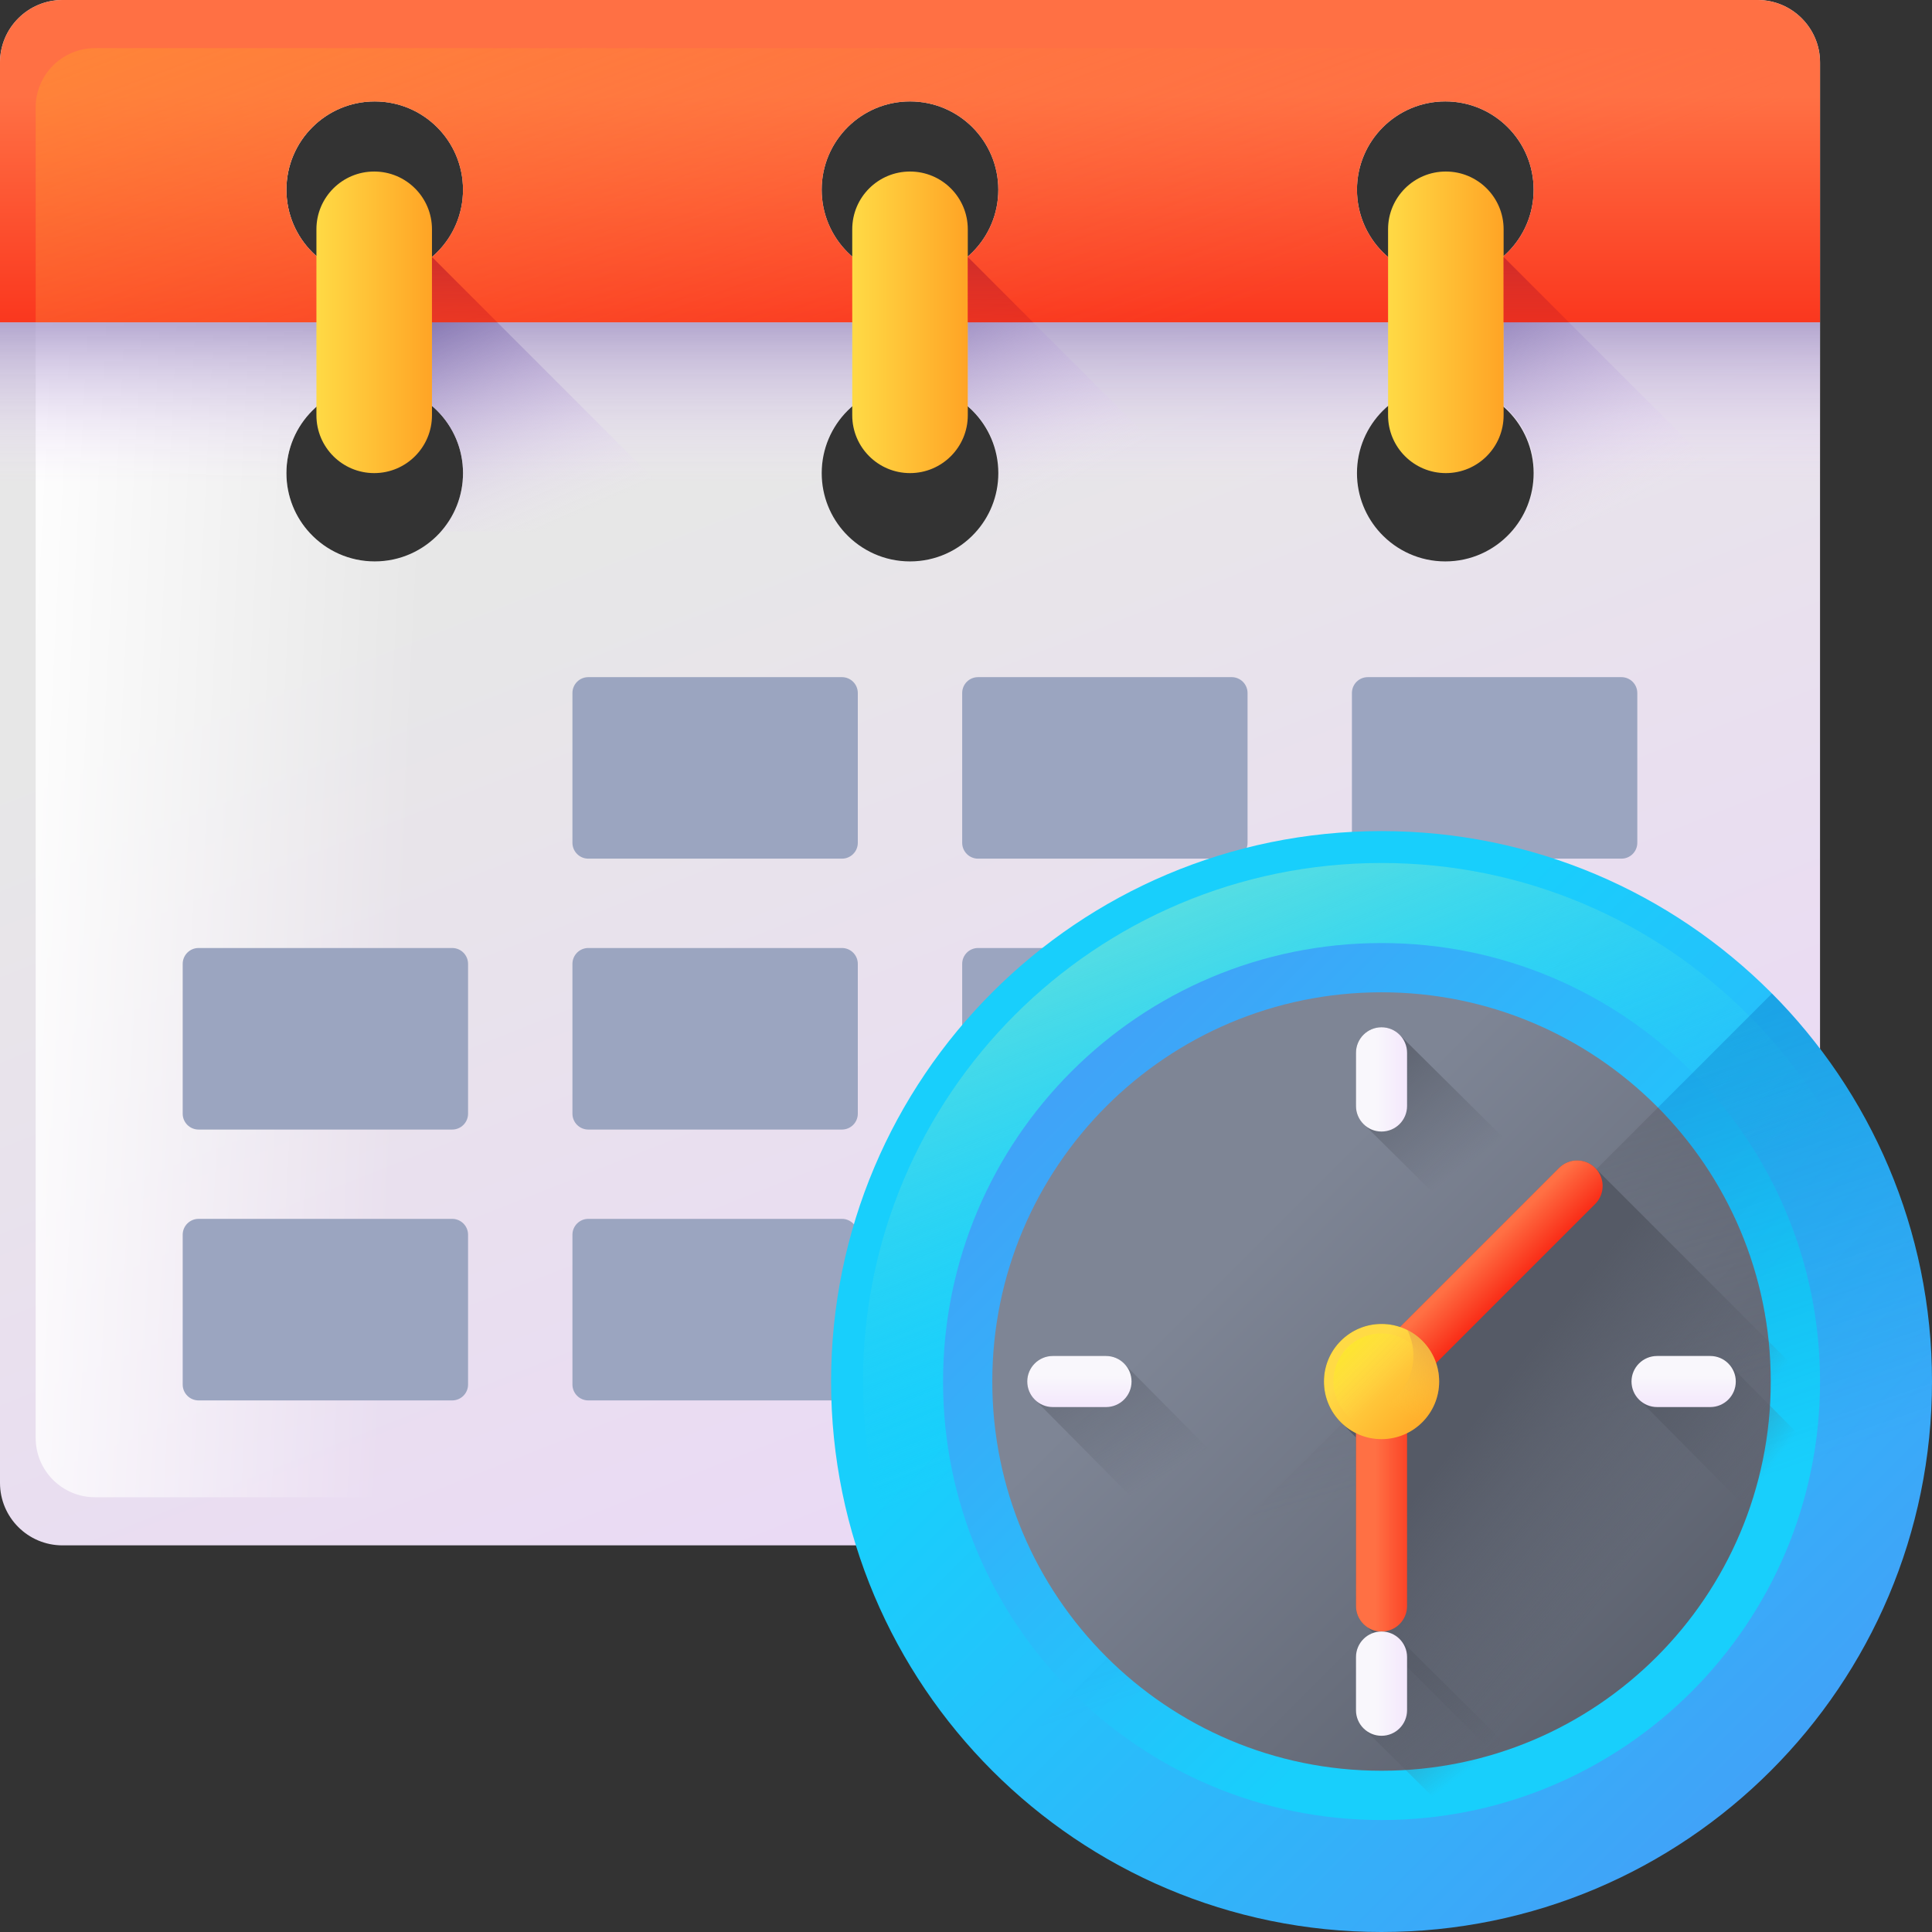 <svg width="41" height="41" viewBox="0 0 41 41" fill="none" xmlns="http://www.w3.org/2000/svg">
<rect x="0" y="0" width="41" height="41" fill="#333333" stroke="none"/>
<g clip-path="url(#clip0_97_398)">
<path d="M37.298 0H1.326C0.594 0 0 0.594 0 1.326V31.469C0 32.202 0.594 32.795 1.326 32.795H37.298C38.03 32.795 38.624 32.202 38.624 31.469V1.326C38.624 0.594 38.03 0 37.298 0V0ZM32.046 11.314C31.704 11.683 31.215 11.914 30.672 11.914C30.129 11.914 29.64 11.683 29.297 11.314C28.987 10.98 28.797 10.531 28.797 10.04C28.797 9.005 29.637 8.166 30.672 8.166C31.707 8.166 32.546 9.005 32.546 10.04C32.546 10.531 32.357 10.98 32.046 11.314ZM6.078 10.04C6.078 9.005 6.917 8.165 7.952 8.165C8.987 8.165 9.826 9.005 9.826 10.04C9.826 10.531 9.637 10.98 9.327 11.314C8.984 11.683 8.495 11.914 7.952 11.914C7.409 11.914 6.92 11.683 6.578 11.314C6.267 10.98 6.078 10.531 6.078 10.04ZM17.438 10.04C17.438 9.005 18.277 8.165 19.312 8.165C20.347 8.165 21.186 9.005 21.186 10.04C21.186 10.531 20.997 10.98 20.686 11.314C20.344 11.683 19.855 11.914 19.312 11.914C18.769 11.914 18.28 11.683 17.937 11.314C17.627 10.98 17.438 10.531 17.438 10.04ZM32.546 4.027C32.546 5.062 31.707 5.901 30.672 5.901C29.636 5.901 28.797 5.062 28.797 4.027C28.797 2.991 29.636 2.152 30.672 2.152C31.707 2.152 32.546 2.991 32.546 4.027ZM21.186 4.027C21.186 5.062 20.347 5.901 19.312 5.901C18.276 5.901 17.437 5.062 17.437 4.027C17.437 2.991 18.276 2.152 19.312 2.152C20.347 2.152 21.186 2.991 21.186 4.027ZM7.952 2.152C8.987 2.152 9.826 2.991 9.826 4.027C9.826 5.062 8.987 5.901 7.952 5.901C6.917 5.901 6.078 5.062 6.078 4.027C6.078 2.991 6.917 2.152 7.952 2.152Z" fill="url(#paint0_linear_97_398)"/>
<path d="M36.608 1.022H2.016C1.321 1.022 0.757 1.585 0.757 2.28V30.515C0.757 31.21 1.321 31.774 2.016 31.774H36.608C37.303 31.774 37.866 31.21 37.866 30.515V2.28C37.866 1.585 37.303 1.022 36.608 1.022ZM7.952 11.914C7.409 11.914 6.92 11.683 6.577 11.314C6.267 10.98 6.078 10.532 6.078 10.04C6.078 9.005 6.917 8.166 7.952 8.166C8.987 8.166 9.826 9.005 9.826 10.04C9.826 10.532 9.637 10.98 9.327 11.314C8.984 11.683 8.495 11.914 7.952 11.914ZM19.312 11.914C18.769 11.914 18.28 11.683 17.937 11.314C17.627 10.98 17.438 10.532 17.438 10.04C17.438 9.005 18.277 8.166 19.312 8.166C20.347 8.166 21.186 9.005 21.186 10.04C21.186 10.532 20.997 10.98 20.686 11.314C20.344 11.683 19.855 11.914 19.312 11.914ZM30.672 11.914C30.129 11.914 29.64 11.683 29.297 11.314C28.987 10.98 28.797 10.532 28.797 10.04C28.797 9.005 29.637 8.166 30.672 8.166C31.707 8.166 32.546 9.005 32.546 10.04C32.546 10.532 32.357 10.98 32.047 11.314C31.704 11.683 31.215 11.914 30.672 11.914ZM30.672 2.152C31.707 2.152 32.546 2.992 32.546 4.027C32.546 5.062 31.707 5.901 30.672 5.901C29.637 5.901 28.797 5.062 28.797 4.027C28.797 2.992 29.637 2.152 30.672 2.152ZM19.312 2.152C20.347 2.152 21.186 2.992 21.186 4.027C21.186 5.062 20.347 5.901 19.312 5.901C18.276 5.901 17.437 5.062 17.437 4.027C17.438 2.992 18.277 2.152 19.312 2.152ZM7.952 2.152C8.987 2.152 9.826 2.992 9.826 4.027C9.826 5.062 8.987 5.901 7.952 5.901C6.917 5.901 6.078 5.062 6.078 4.027C6.078 2.992 6.917 2.152 7.952 2.152Z" fill="url(#paint1_linear_97_398)"/>
<path d="M38.624 6.84V11.314H32.046C32.357 10.98 32.546 10.531 32.546 10.04C32.546 9.004 31.707 8.165 30.672 8.165C29.636 8.165 28.797 9.004 28.797 10.04C28.797 10.531 28.987 10.98 29.297 11.314H20.686C20.997 10.98 21.186 10.531 21.186 10.04C21.186 9.004 20.347 8.165 19.312 8.165C18.276 8.165 17.437 9.004 17.437 10.04C17.437 10.531 17.627 10.98 17.937 11.314H9.326C9.637 10.98 9.826 10.531 9.826 10.04C9.826 9.004 8.987 8.165 7.952 8.165C6.916 8.165 6.077 9.004 6.077 10.04C6.077 10.531 6.266 10.98 6.577 11.314H0V6.84H38.624Z" fill="url(#paint2_linear_97_398)"/>
<path d="M9.358 11.279C9.65 10.949 9.826 10.515 9.826 10.04C9.826 9.468 9.57 8.956 9.167 8.613V5.453L10.553 6.84L14.992 11.279H9.358Z" fill="url(#paint3_linear_97_398)"/>
<path d="M20.728 11.279C21.021 10.949 21.197 10.515 21.197 10.04C21.197 9.468 20.941 8.956 20.538 8.613V5.453L21.924 6.84L26.363 11.279H20.728Z" fill="url(#paint4_linear_97_398)"/>
<path d="M32.099 11.279C32.392 10.949 32.568 10.515 32.568 10.04C32.568 9.468 32.312 8.956 31.909 8.613V5.453L33.295 6.84L37.734 11.279H32.099Z" fill="url(#paint5_linear_97_398)"/>
<path d="M37.298 0H1.326C0.594 0 0 0.594 0 1.326V6.84H38.624V1.326C38.624 0.594 38.03 0 37.298 0V0ZM7.952 5.901C6.917 5.901 6.077 5.062 6.077 4.027C6.077 2.991 6.917 2.152 7.952 2.152C8.987 2.152 9.826 2.991 9.826 4.027C9.826 5.062 8.987 5.901 7.952 5.901ZM19.312 5.901C18.276 5.901 17.437 5.062 17.437 4.027C17.437 2.991 18.276 2.152 19.312 2.152C20.347 2.152 21.186 2.991 21.186 4.027C21.186 5.062 20.347 5.901 19.312 5.901ZM30.672 5.901C29.637 5.901 28.797 5.062 28.797 4.027C28.797 2.991 29.637 2.152 30.672 2.152C31.707 2.152 32.546 2.991 32.546 4.027C32.546 5.062 31.707 5.901 30.672 5.901Z" fill="url(#paint6_linear_97_398)"/>
<path d="M36.608 1.022H2.016C1.321 1.022 0.757 1.585 0.757 2.28V6.84H37.866V2.28C37.866 1.585 37.303 1.022 36.608 1.022ZM7.952 5.901C6.917 5.901 6.078 5.062 6.078 4.027C6.078 2.991 6.917 2.152 7.952 2.152C8.987 2.152 9.826 2.991 9.826 4.027C9.826 5.062 8.987 5.901 7.952 5.901ZM19.312 5.901C18.276 5.901 17.437 5.062 17.437 4.027C17.437 2.991 18.276 2.152 19.312 2.152C20.347 2.152 21.186 2.991 21.186 4.027C21.186 5.062 20.347 5.901 19.312 5.901ZM30.672 5.901C29.637 5.901 28.797 5.062 28.797 4.027C28.797 2.991 29.637 2.152 30.672 2.152C31.707 2.152 32.546 2.991 32.546 4.027C32.546 5.062 31.707 5.901 30.672 5.901Z" fill="url(#paint7_linear_97_398)"/>
<path d="M7.941 10.04C7.264 10.04 6.715 9.491 6.715 8.814V4.865C6.715 4.188 7.264 3.64 7.941 3.64C8.618 3.64 9.167 4.188 9.167 4.865V8.814C9.167 9.491 8.618 10.04 7.941 10.04Z" fill="url(#paint8_linear_97_398)"/>
<path d="M19.312 10.04C18.635 10.04 18.086 9.491 18.086 8.814V4.865C18.086 4.188 18.635 3.64 19.312 3.64C19.989 3.64 20.538 4.188 20.538 4.865V8.814C20.538 9.491 19.989 10.04 19.312 10.04Z" fill="url(#paint9_linear_97_398)"/>
<path d="M30.683 10.04C30.006 10.04 29.457 9.491 29.457 8.814V4.865C29.457 4.188 30.006 3.64 30.683 3.64C31.36 3.64 31.909 4.188 31.909 4.865V8.814C31.909 9.491 31.36 10.04 30.683 10.04Z" fill="url(#paint10_linear_97_398)"/>
<path d="M10.553 6.84H9.167V5.453L10.553 6.84Z" fill="url(#paint11_linear_97_398)"/>
<path d="M21.924 6.84H20.538V5.453L21.924 6.84Z" fill="url(#paint12_linear_97_398)"/>
<path d="M33.295 6.84H31.908V5.453L33.295 6.84Z" fill="url(#paint13_linear_97_398)"/>
<path d="M9.596 29.719H4.214C4.028 29.719 3.877 29.568 3.877 29.382V26.203C3.877 26.017 4.028 25.866 4.214 25.866H9.596C9.782 25.866 9.933 26.017 9.933 26.203V29.382C9.933 29.568 9.782 29.719 9.596 29.719Z" fill="#9BA5C0"/>
<path d="M17.867 29.719H12.485C12.299 29.719 12.148 29.568 12.148 29.382V26.203C12.148 26.017 12.299 25.866 12.485 25.866H17.867C18.053 25.866 18.204 26.017 18.204 26.203V29.382C18.204 29.568 18.053 29.719 17.867 29.719Z" fill="#9BA5C0"/>
<path d="M20.419 25.866H26.475V29.719H20.419V25.866Z" fill="#9BA5C0"/>
<path d="M28.69 25.866H34.746V29.719H28.69V25.866Z" fill="#9BA5C0"/>
<path d="M9.596 23.971H4.214C4.028 23.971 3.877 23.82 3.877 23.634V20.455C3.877 20.269 4.028 20.118 4.214 20.118H9.596C9.782 20.118 9.933 20.269 9.933 20.455V23.634C9.933 23.82 9.782 23.971 9.596 23.971Z" fill="#9BA5C0"/>
<path d="M17.867 23.971H12.485C12.299 23.971 12.148 23.82 12.148 23.634V20.455C12.148 20.269 12.299 20.118 12.485 20.118H17.867C18.053 20.118 18.204 20.269 18.204 20.455V23.634C18.204 23.82 18.053 23.971 17.867 23.971Z" fill="#9BA5C0"/>
<path d="M26.138 23.971H20.756C20.57 23.971 20.419 23.82 20.419 23.634V20.455C20.419 20.269 20.57 20.118 20.756 20.118H26.138C26.324 20.118 26.475 20.269 26.475 20.455V23.634C26.475 23.82 26.324 23.971 26.138 23.971Z" fill="#9BA5C0"/>
<path d="M28.69 20.118H34.746V23.971H28.69V20.118Z" fill="#9BA5C0"/>
<path d="M17.867 18.222H12.485C12.299 18.222 12.148 18.071 12.148 17.885V14.707C12.148 14.52 12.299 14.37 12.485 14.37H17.867C18.053 14.37 18.204 14.521 18.204 14.707V17.885C18.204 18.072 18.053 18.222 17.867 18.222Z" fill="#9BA5C0"/>
<path d="M26.138 18.222H20.756C20.57 18.222 20.419 18.071 20.419 17.885V14.707C20.419 14.52 20.57 14.37 20.756 14.37H26.138C26.324 14.37 26.475 14.521 26.475 14.707V17.885C26.475 18.072 26.324 18.222 26.138 18.222Z" fill="#9BA5C0"/>
<path d="M34.409 18.222H29.027C28.841 18.222 28.69 18.071 28.69 17.885V14.707C28.69 14.52 28.841 14.37 29.027 14.37H34.409C34.595 14.37 34.746 14.521 34.746 14.707V17.885C34.746 18.072 34.595 18.222 34.409 18.222Z" fill="#9BA5C0"/>
<path d="M29.318 41C35.77 41 41 35.77 41 29.318C41 22.867 35.77 17.637 29.318 17.637C22.867 17.637 17.637 22.867 17.637 29.318C17.637 35.77 22.867 41 29.318 41Z" fill="url(#paint14_linear_97_398)"/>
<path d="M29.318 40.323C35.396 40.323 40.323 35.396 40.323 29.318C40.323 23.241 35.396 18.314 29.318 18.314C23.241 18.314 18.314 23.241 18.314 29.318C18.314 35.396 23.241 40.323 29.318 40.323Z" fill="url(#paint15_linear_97_398)"/>
<path d="M29.318 38.624C34.458 38.624 38.624 34.458 38.624 29.318C38.624 24.179 34.458 20.013 29.318 20.013C24.179 20.013 20.013 24.179 20.013 29.318C20.013 34.458 24.179 38.624 29.318 38.624Z" fill="url(#paint16_linear_97_398)"/>
<path d="M29.318 41C35.77 41 41 35.77 41 29.318C41 26.106 39.703 23.196 37.604 21.084L21.084 37.604C23.196 39.703 26.106 41 29.318 41Z" fill="url(#paint17_linear_97_398)"/>
<path d="M29.318 37.578C33.88 37.578 37.578 33.88 37.578 29.318C37.578 24.756 33.88 21.058 29.318 21.058C24.756 21.058 21.058 24.756 21.058 29.318C21.058 33.88 24.756 37.578 29.318 37.578Z" fill="url(#paint18_linear_97_398)"/>
<path d="M29.318 37.578C33.88 37.578 37.578 33.88 37.578 29.318C37.578 27.05 36.664 24.996 35.185 23.504L23.504 35.185C24.996 36.664 27.05 37.578 29.318 37.578Z" fill="url(#paint19_linear_97_398)"/>
<path d="M40.758 31.691L33.852 24.785C33.64 24.573 33.297 24.573 33.085 24.785L29.71 28.16C29.587 28.119 29.455 28.096 29.318 28.096C28.643 28.096 28.096 28.643 28.096 29.318C28.096 29.696 28.267 30.032 28.535 30.257C28.583 30.314 28.747 30.476 28.776 30.505V34.082C28.776 34.272 28.875 34.439 29.023 34.536L34.35 39.863C37.595 38.312 40.013 35.307 40.758 31.691Z" fill="url(#paint20_linear_97_398)"/>
<path d="M29.318 29.318C29.107 29.107 29.107 28.764 29.318 28.552L33.085 24.785C33.297 24.573 33.64 24.573 33.852 24.785C34.063 24.996 34.063 25.34 33.852 25.551L30.085 29.318C29.873 29.53 29.53 29.53 29.318 29.318Z" fill="url(#paint21_linear_97_398)"/>
<path d="M29.86 30.402V34.082C29.86 34.381 29.618 34.624 29.318 34.624C29.019 34.624 28.776 34.381 28.776 34.082V30.402C28.776 30.103 29.019 29.86 29.318 29.86C29.618 29.86 29.86 30.103 29.86 30.402Z" fill="url(#paint22_linear_97_398)"/>
<path d="M29.318 30.541C29.994 30.541 30.541 29.994 30.541 29.318C30.541 28.643 29.994 28.096 29.318 28.096C28.643 28.096 28.096 28.643 28.096 29.318C28.096 29.994 28.643 30.541 29.318 30.541Z" fill="url(#paint23_linear_97_398)"/>
<path d="M29.318 30.339C29.882 30.339 30.339 29.882 30.339 29.318C30.339 28.755 29.882 28.298 29.318 28.298C28.755 28.298 28.298 28.755 28.298 29.318C28.298 29.882 28.755 30.339 29.318 30.339Z" fill="url(#paint24_linear_97_398)"/>
<path d="M29.865 28.224C29.948 28.389 29.994 28.575 29.994 28.771C29.994 29.447 29.447 29.994 28.771 29.994C28.575 29.994 28.389 29.948 28.224 29.865C28.425 30.266 28.84 30.541 29.318 30.541C29.994 30.541 30.541 29.994 30.541 29.318C30.541 28.84 30.266 28.425 29.865 28.224Z" fill="url(#paint25_linear_97_398)"/>
<path d="M23.883 28.967C23.784 28.851 23.636 28.776 23.471 28.776H22.342C22.043 28.776 21.8 29.019 21.8 29.319C21.8 29.481 21.872 29.626 21.985 29.726L24.753 32.52C24.852 32.636 25 32.711 25.165 32.711H26.294C26.593 32.711 26.836 32.468 26.836 32.169C26.836 32.006 26.764 31.861 26.651 31.762L23.883 28.967Z" fill="url(#paint26_linear_97_398)"/>
<path d="M36.707 28.967C36.607 28.851 36.459 28.776 36.294 28.776H35.166C34.866 28.776 34.623 29.019 34.623 29.319C34.623 29.481 34.695 29.626 34.808 29.726L37.576 32.52C37.675 32.636 37.823 32.711 37.988 32.711H39.117C39.416 32.711 39.659 32.468 39.659 32.169C39.659 32.006 39.587 31.861 39.474 31.762L36.707 28.967Z" fill="url(#paint27_linear_97_398)"/>
<path d="M23.471 29.86H22.342C22.043 29.86 21.8 29.618 21.8 29.318C21.8 29.019 22.043 28.776 22.342 28.776H23.471C23.77 28.776 24.013 29.019 24.013 29.318C24.013 29.618 23.77 29.86 23.471 29.86Z" fill="url(#paint28_linear_97_398)"/>
<path d="M36.294 29.86H35.166C34.866 29.86 34.623 29.618 34.623 29.318C34.623 29.019 34.866 28.776 35.166 28.776H36.294C36.593 28.776 36.836 29.019 36.836 29.318C36.836 29.618 36.593 29.86 36.294 29.86Z" fill="url(#paint29_linear_97_398)"/>
<path d="M28.967 23.883C28.851 23.784 28.776 23.636 28.776 23.471V22.342C28.776 22.043 29.019 21.8 29.319 21.8C29.481 21.8 29.626 21.872 29.726 21.985L32.52 24.753C32.636 24.852 32.711 25 32.711 25.165V26.294C32.711 26.593 32.468 26.836 32.169 26.836C32.006 26.836 31.861 26.764 31.762 26.651L28.967 23.883Z" fill="url(#paint30_linear_97_398)"/>
<path d="M28.967 36.707C28.851 36.607 28.776 36.459 28.776 36.294V35.166C28.776 34.866 29.019 34.623 29.319 34.623C29.481 34.623 29.626 34.695 29.726 34.808L32.52 37.576C32.636 37.675 32.711 37.823 32.711 37.988V39.117C32.711 39.416 32.468 39.659 32.169 39.659C32.006 39.659 31.861 39.587 31.762 39.474L28.967 36.707Z" fill="url(#paint31_linear_97_398)"/>
<path d="M29.86 23.471V22.342C29.86 22.043 29.618 21.8 29.318 21.8C29.019 21.8 28.776 22.043 28.776 22.342V23.471C28.776 23.77 29.019 24.013 29.318 24.013C29.618 24.013 29.86 23.77 29.86 23.471Z" fill="url(#paint32_linear_97_398)"/>
<path d="M29.86 36.294V35.166C29.86 34.866 29.618 34.623 29.318 34.623C29.019 34.623 28.776 34.866 28.776 35.166V36.294C28.776 36.593 29.019 36.836 29.318 36.836C29.618 36.836 29.86 36.593 29.86 36.294Z" fill="url(#paint33_linear_97_398)"/>
</g>
<defs>
<linearGradient id="paint0_linear_97_398" x1="16.633" y1="9.62" x2="30.928" y2="45.785" gradientUnits="userSpaceOnUse">
<stop stop-color="#E7E7E7"/>
<stop offset="1" stop-color="#EDD0FF"/>
</linearGradient>
<linearGradient id="paint1_linear_97_398" x1="8.819" y1="15.873" x2="-0.269" y2="15.419" gradientUnits="userSpaceOnUse">
<stop stop-color="white" stop-opacity="0"/>
<stop offset="1" stop-color="white"/>
</linearGradient>
<linearGradient id="paint2_linear_97_398" x1="19.312" y1="10.261" x2="19.312" y2="5.804" gradientUnits="userSpaceOnUse">
<stop stop-color="#F0DDFC" stop-opacity="0"/>
<stop offset="0.208" stop-color="#DFCDF1" stop-opacity="0.209"/>
<stop offset="0.617" stop-color="#B5A4D3" stop-opacity="0.617"/>
<stop offset="1" stop-color="#8779B3"/>
</linearGradient>
<linearGradient id="paint3_linear_97_398" x1="12.06" y1="11.019" x2="10.015" y2="6.399" gradientUnits="userSpaceOnUse">
<stop stop-color="#F0DDFC" stop-opacity="0"/>
<stop offset="0.208" stop-color="#DFCDF1" stop-opacity="0.209"/>
<stop offset="0.617" stop-color="#B5A4D3" stop-opacity="0.617"/>
<stop offset="1" stop-color="#8779B3"/>
</linearGradient>
<linearGradient id="paint4_linear_97_398" x1="22.948" y1="10.112" x2="20.638" y2="5.606" gradientUnits="userSpaceOnUse">
<stop stop-color="#F0DDFC" stop-opacity="0"/>
<stop offset="0.208" stop-color="#DFCDF1" stop-opacity="0.209"/>
<stop offset="0.617" stop-color="#B5A4D3" stop-opacity="0.617"/>
<stop offset="1" stop-color="#8779B3"/>
</linearGradient>
<linearGradient id="paint5_linear_97_398" x1="34.581" y1="10.661" x2="32.006" y2="5.928" gradientUnits="userSpaceOnUse">
<stop stop-color="#F0DDFC" stop-opacity="0"/>
<stop offset="0.208" stop-color="#DFCDF1" stop-opacity="0.209"/>
<stop offset="0.617" stop-color="#B5A4D3" stop-opacity="0.617"/>
<stop offset="1" stop-color="#8779B3"/>
</linearGradient>
<linearGradient id="paint6_linear_97_398" x1="19.312" y1="2.034" x2="19.312" y2="8.133" gradientUnits="userSpaceOnUse">
<stop stop-color="#FF7044"/>
<stop offset="1" stop-color="#F92814"/>
</linearGradient>
<linearGradient id="paint7_linear_97_398" x1="20.814" y1="8.507" x2="13.121" y2="-12.29" gradientUnits="userSpaceOnUse">
<stop stop-color="#FF7044" stop-opacity="0"/>
<stop offset="1" stop-color="#FFA425"/>
</linearGradient>
<linearGradient id="paint8_linear_97_398" x1="6.715" y1="6.84" x2="9.167" y2="6.84" gradientUnits="userSpaceOnUse">
<stop stop-color="#FFDA45"/>
<stop offset="1" stop-color="#FFA425"/>
</linearGradient>
<linearGradient id="paint9_linear_97_398" x1="18.086" y1="6.84" x2="20.538" y2="6.84" gradientUnits="userSpaceOnUse">
<stop stop-color="#FFDA45"/>
<stop offset="1" stop-color="#FFA425"/>
</linearGradient>
<linearGradient id="paint10_linear_97_398" x1="29.457" y1="6.84" x2="31.909" y2="6.84" gradientUnits="userSpaceOnUse">
<stop stop-color="#FFDA45"/>
<stop offset="1" stop-color="#FFA425"/>
</linearGradient>
<linearGradient id="paint11_linear_97_398" x1="9.86" y1="9.127" x2="9.86" y2="4.835" gradientUnits="userSpaceOnUse">
<stop stop-color="#F92814" stop-opacity="0"/>
<stop offset="1" stop-color="#C1272D"/>
</linearGradient>
<linearGradient id="paint12_linear_97_398" x1="21.231" y1="9.127" x2="21.231" y2="4.835" gradientUnits="userSpaceOnUse">
<stop stop-color="#F92814" stop-opacity="0"/>
<stop offset="1" stop-color="#C1272D"/>
</linearGradient>
<linearGradient id="paint13_linear_97_398" x1="32.602" y1="9.127" x2="32.602" y2="4.835" gradientUnits="userSpaceOnUse">
<stop stop-color="#F92814" stop-opacity="0"/>
<stop offset="1" stop-color="#C1272D"/>
</linearGradient>
<linearGradient id="paint14_linear_97_398" x1="25.228" y1="25.228" x2="40.478" y2="40.478" gradientUnits="userSpaceOnUse">
<stop stop-color="#18CFFC"/>
<stop offset="1" stop-color="#4A98F7"/>
</linearGradient>
<linearGradient id="paint15_linear_97_398" x1="28.812" y1="28.059" x2="24.771" y2="18.004" gradientUnits="userSpaceOnUse">
<stop stop-color="#18CFFC" stop-opacity="0"/>
<stop offset="1" stop-color="#65E1DC"/>
</linearGradient>
<linearGradient id="paint16_linear_97_398" x1="32.577" y1="32.577" x2="20.428" y2="20.428" gradientUnits="userSpaceOnUse">
<stop stop-color="#18CFFC"/>
<stop offset="1" stop-color="#4A98F7"/>
</linearGradient>
<linearGradient id="paint17_linear_97_398" x1="31.388" y1="33.469" x2="21.808" y2="5.857" gradientUnits="userSpaceOnUse">
<stop stop-color="#0469BC" stop-opacity="0"/>
<stop offset="1" stop-color="#0469BC"/>
</linearGradient>
<linearGradient id="paint18_linear_97_398" x1="26.426" y1="26.426" x2="37.21" y2="37.21" gradientUnits="userSpaceOnUse">
<stop stop-color="#7E8595"/>
<stop offset="1" stop-color="#555A66"/>
</linearGradient>
<linearGradient id="paint19_linear_97_398" x1="30.43" y1="31.28" x2="25.9" y2="15.546" gradientUnits="userSpaceOnUse">
<stop stop-color="#555A66" stop-opacity="0"/>
<stop offset="1" stop-color="#555A66"/>
</linearGradient>
<linearGradient id="paint20_linear_97_398" x1="34.843" y1="32.9" x2="31.289" y2="30.125" gradientUnits="userSpaceOnUse">
<stop stop-color="#555A66" stop-opacity="0"/>
<stop offset="1" stop-color="#555A66"/>
</linearGradient>
<linearGradient id="paint21_linear_97_398" x1="31.283" y1="26.743" x2="32.018" y2="27.478" gradientUnits="userSpaceOnUse">
<stop stop-color="#FF7044"/>
<stop offset="1" stop-color="#F92814"/>
</linearGradient>
<linearGradient id="paint22_linear_97_398" x1="29.192" y1="32.242" x2="30.307" y2="32.242" gradientUnits="userSpaceOnUse">
<stop stop-color="#FF7044"/>
<stop offset="1" stop-color="#F92814"/>
</linearGradient>
<linearGradient id="paint23_linear_97_398" x1="28.861" y1="28.861" x2="30.444" y2="30.444" gradientUnits="userSpaceOnUse">
<stop stop-color="#FFDA45"/>
<stop offset="1" stop-color="#FFA425"/>
</linearGradient>
<linearGradient id="paint24_linear_97_398" x1="29.44" y1="29.44" x2="28.334" y2="28.334" gradientUnits="userSpaceOnUse">
<stop stop-color="#FFDA45" stop-opacity="0"/>
<stop offset="1" stop-color="#FCEE21"/>
</linearGradient>
<linearGradient id="paint25_linear_97_398" x1="29.361" y1="29.787" x2="31.041" y2="26.661" gradientUnits="userSpaceOnUse">
<stop stop-color="#FFDA45" stop-opacity="0"/>
<stop offset="1" stop-color="#B53759"/>
</linearGradient>
<linearGradient id="paint26_linear_97_398" x1="24.699" y1="31.373" x2="21.677" y2="26.382" gradientUnits="userSpaceOnUse">
<stop stop-color="#555A66" stop-opacity="0"/>
<stop offset="1" stop-color="#555A66"/>
</linearGradient>
<linearGradient id="paint27_linear_97_398" x1="37.615" y1="31.099" x2="34.569" y2="28.814" gradientUnits="userSpaceOnUse">
<stop stop-color="#555A66" stop-opacity="0"/>
<stop offset="1" stop-color="#555A66"/>
</linearGradient>
<linearGradient id="paint28_linear_97_398" x1="22.907" y1="29.192" x2="22.907" y2="30.307" gradientUnits="userSpaceOnUse">
<stop stop-color="#F9F7FC"/>
<stop offset="1" stop-color="#F0DDFC"/>
</linearGradient>
<linearGradient id="paint29_linear_97_398" x1="35.73" y1="29.192" x2="35.73" y2="30.307" gradientUnits="userSpaceOnUse">
<stop stop-color="#F9F7FC"/>
<stop offset="1" stop-color="#F0DDFC"/>
</linearGradient>
<linearGradient id="paint30_linear_97_398" x1="31.099" y1="24.791" x2="28.814" y2="21.745" gradientUnits="userSpaceOnUse">
<stop stop-color="#555A66" stop-opacity="0"/>
<stop offset="1" stop-color="#555A66"/>
</linearGradient>
<linearGradient id="paint31_linear_97_398" x1="31.099" y1="37.615" x2="28.814" y2="34.569" gradientUnits="userSpaceOnUse">
<stop stop-color="#555A66" stop-opacity="0"/>
<stop offset="1" stop-color="#555A66"/>
</linearGradient>
<linearGradient id="paint32_linear_97_398" x1="29.192" y1="22.907" x2="30.307" y2="22.907" gradientUnits="userSpaceOnUse">
<stop stop-color="#F9F7FC"/>
<stop offset="1" stop-color="#F0DDFC"/>
</linearGradient>
<linearGradient id="paint33_linear_97_398" x1="29.192" y1="35.73" x2="30.307" y2="35.73" gradientUnits="userSpaceOnUse">
<stop stop-color="#F9F7FC"/>
<stop offset="1" stop-color="#F0DDFC"/>
</linearGradient>
<clipPath id="clip0_97_398">
<rect width="41" height="41" fill="white"/>
</clipPath>
</defs>
</svg>
